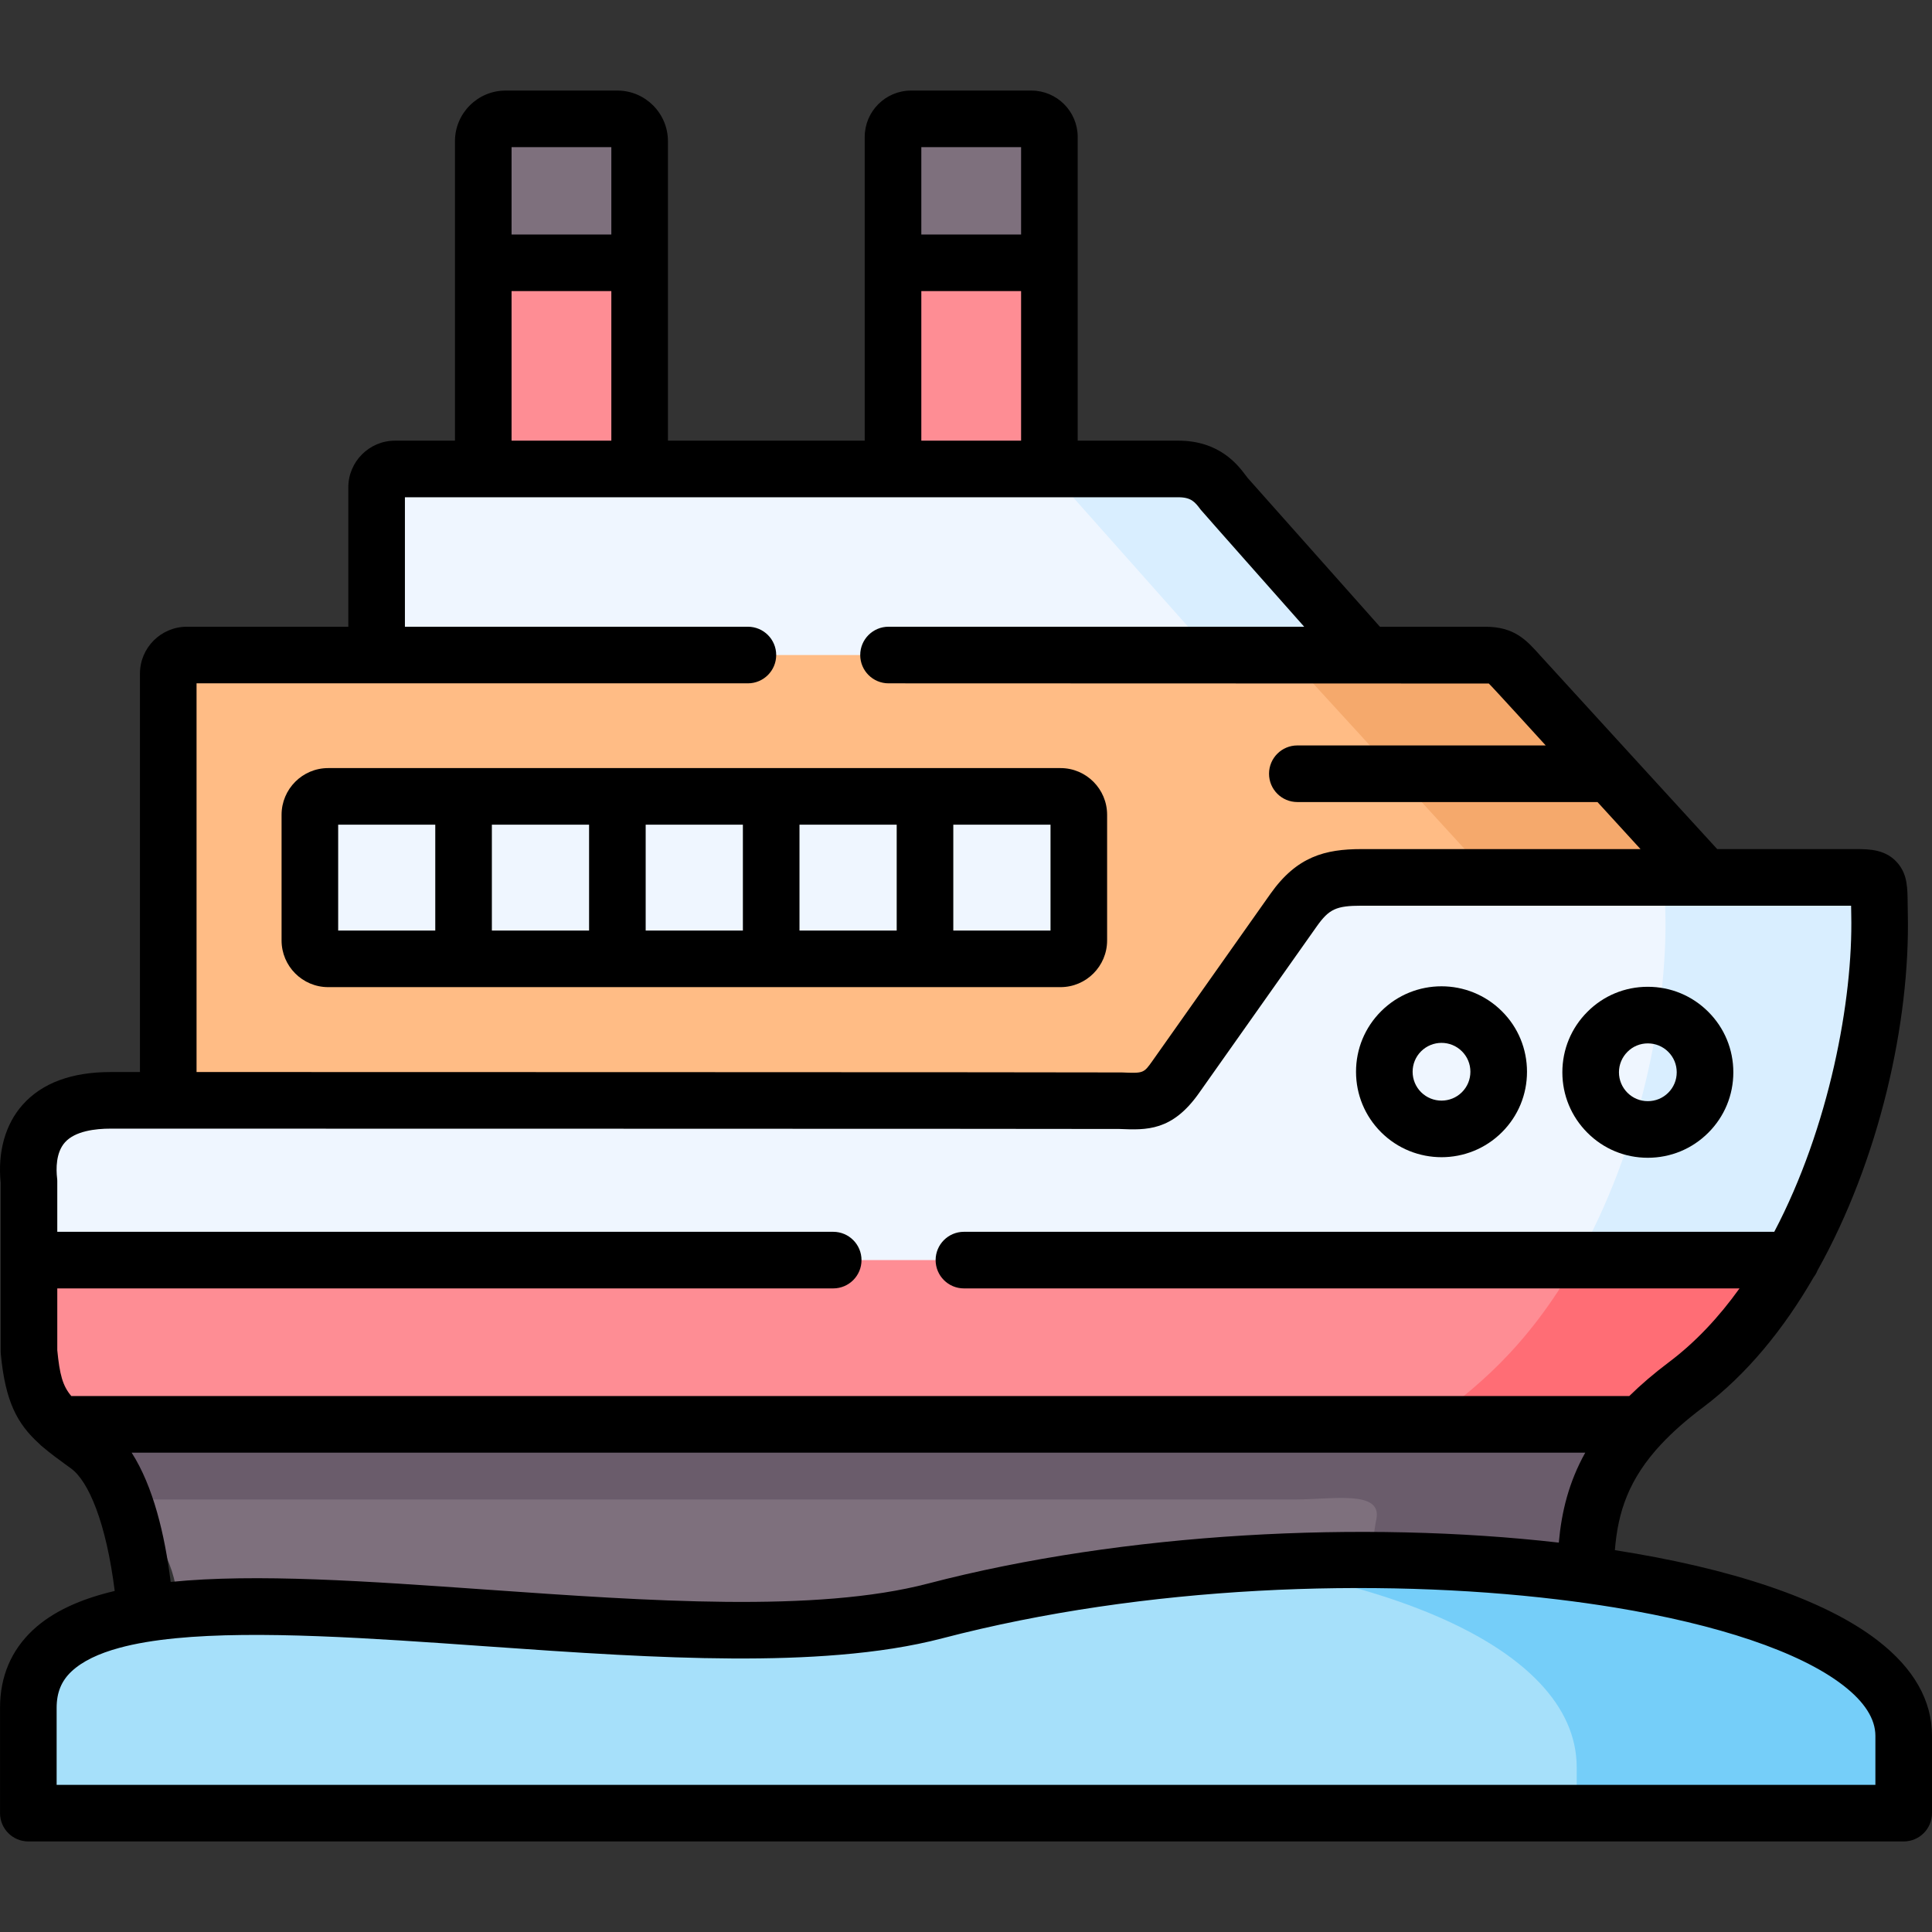 <svg id="Capa_1" enable-background="new 0 0 512 512" height="512" viewBox="0 0 512 512" width="512" xmlns="http://www.w3.org/2000/svg"><rect x="0" y="0" width="512" height="512" fill="#333333" stroke="none"/><g><g><path clip-rule="evenodd" d="m128.067 37.419v32.229l20.721 8.241 20.721-8.241v-32.229c0-3.257-2.665-5.919-5.896-5.919h-29.621c-3.26 0-5.925 2.662-5.925 5.919z" fill="#7e707d" fill-rule="evenodd"/></g><g><path clip-rule="evenodd" d="m128.067 69.648h41.442v64.628h-41.442z" fill="#fe8d94" fill-rule="evenodd"/></g><g><path clip-rule="evenodd" d="m236.66 36.286v33.362l20.721 8.241 20.721-8.241v-33.362c0-2.634-2.154-4.786-4.79-4.786h-31.862c-2.636 0-4.79 2.152-4.79 4.786z" fill="#7e707d" fill-rule="evenodd"/></g><g><path clip-rule="evenodd" d="m236.66 69.648h41.442v64.628h-41.442z" fill="#fe8d94" fill-rule="evenodd"/></g><g><path clip-rule="evenodd" d="m99.806 129.15v44.436l114.194 23.374 148.317-23.374-37.303-41.972c-1.757-2.011-4.309-7.335-12.756-7.335-70.241 0-140.057 0-207.577 0-2.692 0-4.875 2.181-4.875 4.871z" fill="#eff6ff" fill-rule="evenodd"/></g><g><path clip-rule="evenodd" d="m23.216 383.076c8.249 5.976 37.305 47.304 15.363 44.577 53.754 6.68 154.017 33.869 209.603 19.34 54.736-14.302 121.484-17.326 172.045-29.705-14.03 3.435 2.466-26.848 14.655-39.819l-210.127-10.469-208.909 10.468c2.012 1.756 4.422 3.456 7.37 5.608z" fill="#7e707d" fill-rule="evenodd"/></g><g><path clip-rule="evenodd" d="m44.589 178.514v113.085l248.31 16.313c10.034 0 10.488-1.728 19.53-6.202l139.348-69.188-47.706-52.167c-4.507-4.928-5.471-6.769-10.488-6.769h-31.265-262.512-50.285c-2.693 0-4.932 2.209-4.932 4.928z" fill="#ffbc85" fill-rule="evenodd"/></g><g><path clip-rule="evenodd" d="m29.31 291.599c-21.883 0-22.365 15.01-21.628 21.467v20.873l233.499 17.061 233.499-17.061c16.554-29.142 23.981-65.733 23.414-91.647-.198-9.006.652-9.771-6.236-9.771h-40.081-90.933c-8.419 0-12.954 1.501-18.028 8.666l-31.209 44.181c-5.811 8.241-9.496 6.202-19.53 6.202l-247.487.028h-15.28z" fill="#eff6ff" fill-rule="evenodd"/></g><g><path clip-rule="evenodd" d="m284.224 131.614 37.303 41.972h40.79l-37.303-41.972c-1.757-2.011-4.309-7.335-12.756-7.335h-34.157-6.633c2.806 0 4.961.595 6.633 1.444 3.402 1.728 4.933 4.56 6.123 5.891z" fill="#d9eeff" fill-rule="evenodd"/></g><g><path clip-rule="evenodd" d="m7.682 333.939v24.243c1.049 10.705 3.288 15.038 8.164 19.287h419.037c3.231-3.427 7.171-6.91 11.934-10.507 11.197-8.411 20.437-19.966 27.864-33.022h-466.999z" fill="#fe8d94" fill-rule="evenodd"/></g><g><path clip-rule="evenodd" d="m417.932 333.939c-13.578 23.903-27.552 34.467-39.798 43.529h56.748c3.231-3.427 7.171-6.91 11.934-10.507 11.197-8.411 20.437-19.966 27.864-33.022z" fill="#ff6d75" fill-rule="evenodd"/></g><g><path clip-rule="evenodd" d="m347.294 180.355 47.734 52.167h40.053.17 16.526l-47.706-52.167c-4.507-4.928-5.471-6.769-10.488-6.769h-31.265-25.511c5.044 0 5.98 1.841 10.487 6.769z" fill="#f5a96c" fill-rule="evenodd"/></g><g><path clip-rule="evenodd" d="m441.345 242.293c.567 25.914-6.86 62.504-23.414 91.647h56.748c16.554-29.142 23.981-65.733 23.414-91.647-.198-9.006.652-9.771-6.236-9.771h-40.081-16.441c5.272.028 5.839.566 5.924 5.211.03 1.218.03 2.719.086 4.56z" fill="#d9eeff" fill-rule="evenodd"/></g><g><path clip-rule="evenodd" d="m364.755 402.561c-.709 3.568-1.077 7.194-1.219 10.932 19.927.113 39.146 1.416 56.692 3.795.085-14.444 2.466-26.848 14.655-39.819h-46.743-10.006-362.288c2.013 1.756 4.422 3.455 7.37 5.608 3.77 2.719 6.916 7.647 9.382 14.302h310.642c9.78-.001 23.074-2.578 21.515 5.182z" fill="#6a5c6b" fill-rule="evenodd"/></g><g><path clip-rule="evenodd" d="m245.135 211.055v43.048h35.914c2.665 0 4.847-2.209 4.847-4.871v-33.305c0-2.662-2.183-4.871-4.847-4.871h-35.914z" fill="#eff6ff" fill-rule="evenodd"/></g><g><path clip-rule="evenodd" d="m38.579 427.653c-19.048 3.03-31.067 10.224-31.067 24.951v27.896h496.988v-20.476c0-21.099-35.517-36.109-84.272-42.736-51.476-6.995-117.664-4.673-172.399 9.629-55.587 14.528-157.944-7.449-209.25.736z" fill="#a6e0fa" fill-rule="evenodd"/></g><g><path clip-rule="evenodd" d="m408.067 446.033c6.293 6.655 9.779 14.132 9.779 22.374v12.093h86.654v-20.476c0-21.099-35.517-36.109-84.272-42.736-17.546-2.379-36.765-3.682-56.692-3.795-11.253-.057-22.733.255-34.242.963 1.446.227 2.863.453 4.28.708 33.477 5.664 60.717 16.256 74.493 30.869z" fill="#75cef9" fill-rule="evenodd"/></g><g><path clip-rule="evenodd" d="m163.613 211.055h40.761v43.048h-40.761z" fill="#eff6ff" fill-rule="evenodd"/></g><g><path clip-rule="evenodd" d="m204.374 211.055h40.761v43.048h-40.761z" fill="#eff6ff" fill-rule="evenodd"/></g><g><path clip-rule="evenodd" d="m82.119 215.926v33.305c0 2.691 2.183 4.871 4.847 4.871h35.886v-43.048h-35.886c-2.665.001-4.847 2.21-4.847 4.872z" fill="#eff6ff" fill-rule="evenodd"/></g><g><path clip-rule="evenodd" d="m122.851 211.055h40.761v43.048h-40.761z" fill="#eff6ff" fill-rule="evenodd"/></g><g><path d="m497.61 434.75c-14.42-11.14-39.41-19.23-69.65-23.94.8-10.19 3.72-18.9 12.23-28.04l.09-.09c2.96-3.16 6.59-6.38 11.04-9.72 11.59-8.71 21.39-20.75 29.33-34.5.41-.53.75-1.12.99-1.75 16.41-29.28 24.58-65.85 23.95-94.58-.02-.97-.03-1.83-.04-2.61-.04-4.26-.07-7.61-2.49-10.6-3.15-3.9-7.8-3.9-11.2-3.9h-36.78l-22.609-24.711c-.173-.212-.359-.413-.553-.605 0 0-23.308-25.514-23.748-25.994-3.66-4.09-6.82-7.62-14.59-7.62h-27.891l-35.025-39.407c-.152-.178-.309-.397-.489-.638-2.081-2.772-6.955-9.266-17.916-9.266h-26.659v-47.102c0-.01.001-.019.001-.029s-.001-.019-.001-.029v-33.329c0-6.78-5.51-12.29-12.29-12.29h-31.86c-6.78 0-12.29 5.51-12.29 12.29v80.489h-52.15v-79.359c0-7.4-6.01-13.42-13.4-13.42h-29.62c-7.4 0-13.42 6.02-13.42 13.42v32.175c0 .018-.003.035-.003.053s.003.035.003.053v47.078h-15.888c-6.823 0-12.375 5.55-12.375 12.371v36.939h-42.787c-6.85 0-12.43 5.57-12.43 12.42v105.591h-7.78c-10.33 0-18.17 2.91-23.29 8.65-4.61 5.16-6.67 12.51-5.84 20.72v44.71c0 .24.01.48.04.72 1.207 12.58 4.346 18.412 10.149 23.682.305.326.638.624.997.892.025.022.049.044.074.066 1.92 1.63 4.12 3.26 6.6 5.05l.78.56c4.64 3.37 9.32 14.36 11.58 32.47-9.03 2.13-16.39 5.43-21.64 10.32-5.8 5.41-8.75 12.36-8.75 20.66v27.9c0 4.14 3.36 7.5 7.5 7.5h496.99c4.14 0 7.5-3.36 7.5-7.5v-20.48c0-9.4-4.84-17.9-14.39-25.27zm-253.45-395.75h26.44v23.148h-26.44zm0 38.148h26.44v39.631h-26.44zm-108.59-38.148h26.44v23.148h-26.44zm0 38.148h26.44v39.631h-26.44zm-83.48 103.942h146.11c4.14 0 7.5-3.36 7.5-7.5 0-4.15-3.36-7.5-7.5-7.5h-90.89-.003v-34.311h204.952c3.465 0 4.441 1.301 5.92 3.271.367.489 27.442 31.04 27.442 31.04h-110.151c-4.14 0-7.5 3.35-7.5 7.5 0 4.14 3.36 7.5 7.5 7.5 0 0 158.95.03 159.08.05.46.35 15.08 16.41 15.08 16.41l.001.001h-65.823c-4.143 0-7.5 3.357-7.5 7.5s3.357 7.5 7.5 7.5h79.543l11.399 12.469h-73.91c-9.73 0-17.17 1.98-24.15 11.84l-31.21 44.19c-2.4 3.4-2.4 3.4-8.2 3.16-1.51-.07-245.19-.11-245.19-.11v-103.01zm-33.191 188.879c-2.319-2.719-3.089-5.75-3.719-12.149v-16.38h205.63c4.15 0 7.5-3.36 7.5-7.5s-3.35-7.5-7.5-7.5h-205.63v-13.37c0-.29-.01-.57-.05-.85-.27-2.37-.36-6.75 2.08-9.48 2.68-3.01 8.06-3.64 12.1-3.64 0 0 265.92.03 267.35.09 7.18.3 13.96.59 21.07-9.49l31.21-44.18c3.27-4.62 5.17-5.5 11.9-5.5h129.72c.01.74.02 1.55.04 2.44.49 22.46-5.83 56.28-20.4 83.98h-214.75c-4.14 0-7.5 3.36-7.5 7.5s3.36 7.5 7.5 7.5h205.54c-5.41 7.55-11.63 14.23-18.68 19.53-4.03 3.03-7.509 6.019-10.539 8.999zm401.211 15c-4.391 7.871-6.291 15.741-7.01 23.841-51.72-5.91-115.1-2.75-167.17 10.85-29.69 7.76-73.96 4.63-116.77 1.62-31.91-2.25-61.26-4.33-83.93-2.05-1.56-12.52-4.61-25.31-10.34-34.26l-.001-.001zm76.89 88.031h-481.99v-20.4c0-4.08 1.27-7.16 3.98-9.69 2.91-2.71 7.21-4.73 12.61-6.2 4.31-1.18 9.33-2 14.9-2.55 21.79-2.14 52.02-.01 81.61 2.08 11.8.83 23.71 1.67 35.43 2.29 20.76 1.1 40.96 1.52 58.99 0 9.78-.81 18.93-2.2 27.19-4.36 53.79-14.05 114.96-16.08 163.08-10.3 5.19.62 10.22 1.34 15.08 2.13 27.28 4.49 48.98 11.67 60.56 20.62 5.68 4.38 8.56 8.89 8.56 13.4z"/><path d="m281.05 203.55h-194.08c-6.81 0-12.35 5.55-12.35 12.38v33.3c0 6.82 5.54 12.37 12.35 12.37h35.833c.016 0 .032.002.048.002s.032-.002.048-.002h40.665c.016 0 .032.002.048.002s.032-.002.048-.002h40.664c.016 0 .032.002.048.002s.032-.002.048-.002h40.665c.016 0 .032.002.048.002s.032-.002.048-.002h35.866c6.81 0 12.35-5.55 12.35-12.37v-33.3c.003-6.83-5.537-12.38-12.347-12.38zm-165.699 43.05h-25.731v-28.05h25.732v28.05zm40.762 0h-25.762v-28.05h25.762zm40.761 0h-25.761v-28.05h25.761zm40.762 0h-25.762v-28.05h25.762zm40.764 0h-25.764v-28.05h25.764z"/><path d="m382.02 306.67c5.8 0 11.6-2.21 16.01-6.62 4.29-4.28 6.64-9.97 6.64-16.03 0-3.02-.59-5.96-1.71-8.67-1.12-2.72-2.78-5.21-4.93-7.35-8.83-8.82-23.2-8.83-32.03 0-4.28 4.28-6.64 9.97-6.64 16.02 0 6.06 2.36 11.75 6.64 16.03 4.42 4.41 10.22 6.62 16.02 6.62zm-5.42-28.06c1.5-1.49 3.46-2.24 5.42-2.24s3.92.75 5.41 2.24c1.45 1.45 2.24 3.37 2.24 5.41 0 2.05-.79 3.97-2.24 5.42-2.98 2.98-7.84 2.98-10.83 0-1.44-1.45-2.24-3.37-2.24-5.42 0-2.04.8-3.97 2.24-5.41z"/><path d="m436.66 306.82h.03c6.05 0 11.74-2.35 16.02-6.63 4.29-4.28 6.64-9.97 6.64-16.02 0-6.06-2.35-11.75-6.64-16.03-4.28-4.28-9.97-6.63-16.02-6.63h-.03c-6.05 0-11.73 2.36-15.98 6.63-4.28 4.28-6.64 9.97-6.64 16.03 0 6.05 2.36 11.74 6.63 16.01 4.26 4.28 9.94 6.64 15.99 6.64zm-5.36-28.08c1.43-1.44 3.34-2.23 5.38-2.23h.01c2.05 0 3.97.79 5.42 2.24s2.24 3.37 2.24 5.42c0 2.04-.79 3.96-2.24 5.41s-3.37 2.24-5.42 2.24c-.01 0-.01 0-.01 0-2.04 0-3.95-.79-5.4-2.24-1.44-1.45-2.24-3.37-2.24-5.41 0-2.05.8-3.97 2.26-5.43z"/></g></g></svg>